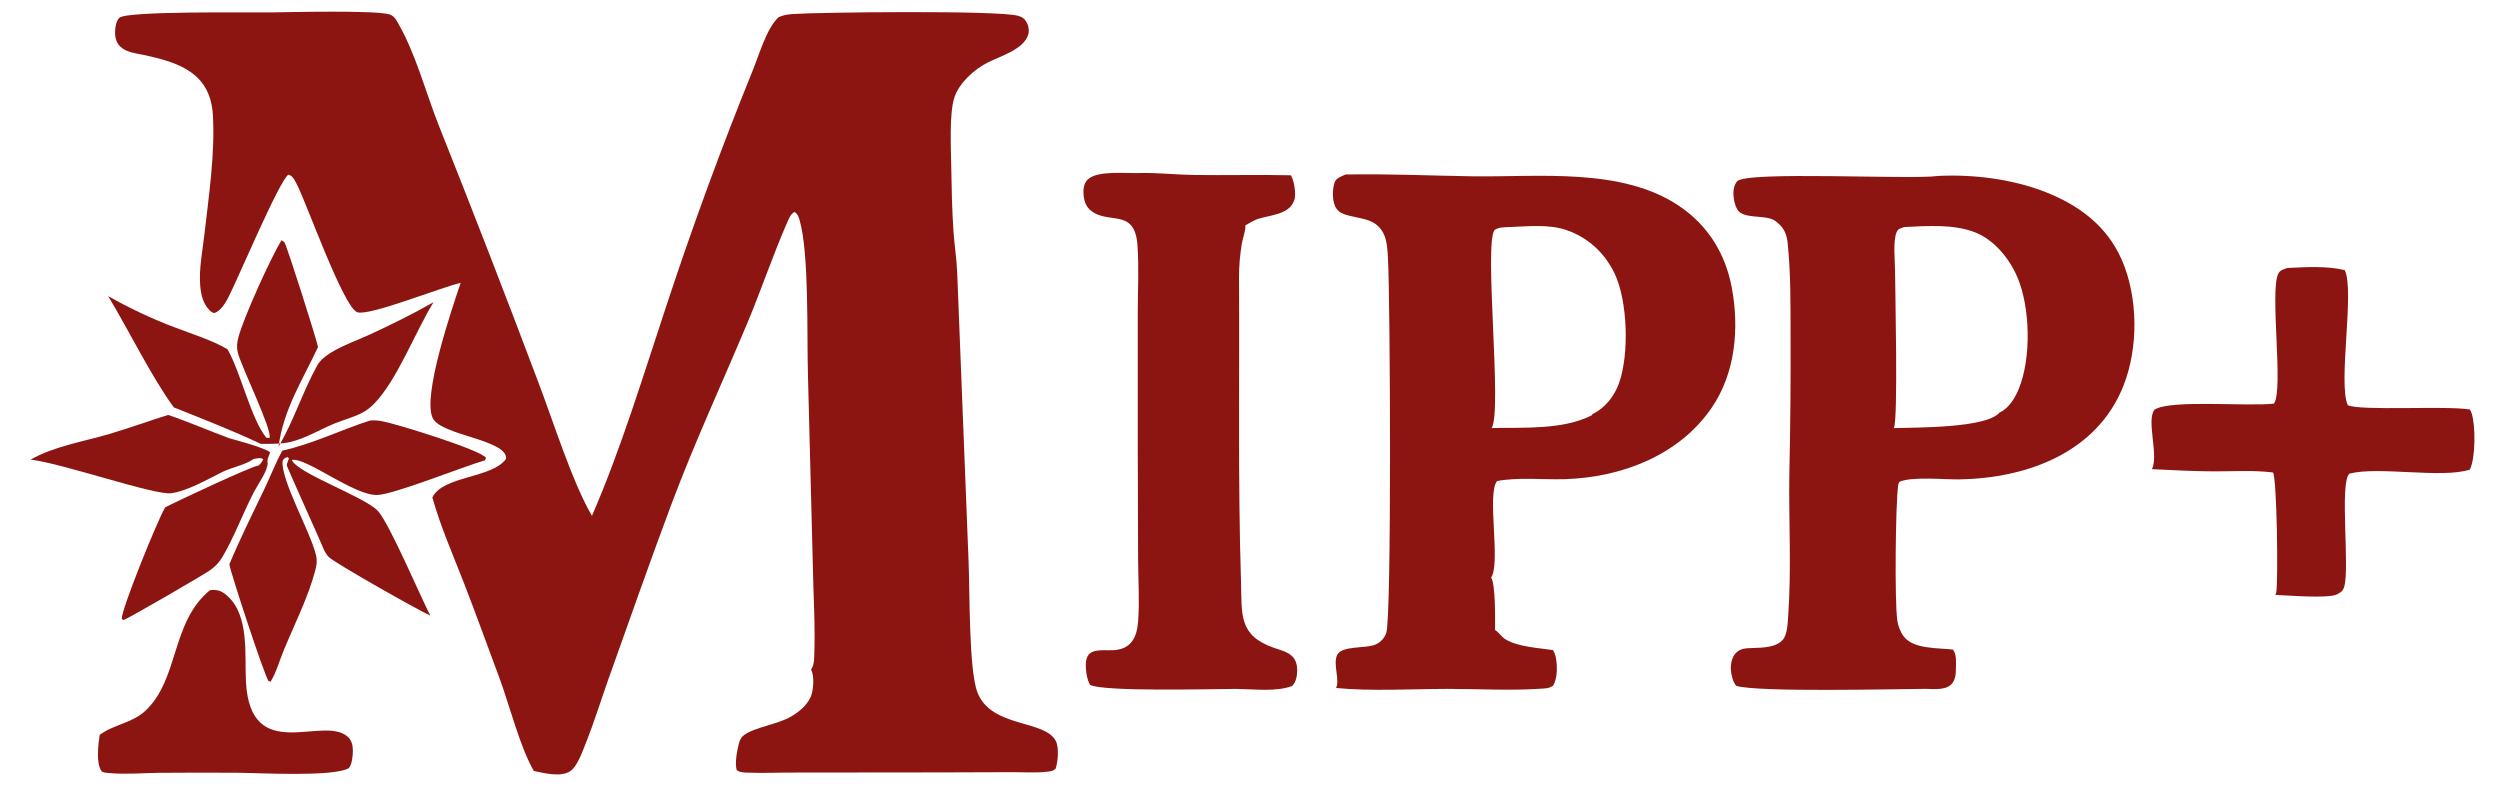 <?xml version="1.0" encoding="utf-8" ?>
<svg xmlns="http://www.w3.org/2000/svg" xmlns:xlink="http://www.w3.org/1999/xlink" width="428" height="135">
	<path fill="#8D1511" d="M46.43 2.123C49.859 2.077 63.953 1.732 66.591 2.445C67.38 2.659 67.681 3.154 68.074 3.829C71.098 9.021 72.794 15.486 74.965 21.085C80.822 35.766 86.537 50.503 92.107 65.295C94.671 71.978 97.922 82.459 101.341 88.311C106.341 76.823 110.164 64.146 114.127 52.223C118.586 38.675 123.502 25.281 128.867 12.065C129.953 9.428 131.208 4.901 133.269 2.962C134.05 2.584 134.851 2.463 135.71 2.402C140.092 2.092 170.988 1.731 174.305 2.71C175.041 2.927 175.433 3.203 175.793 3.879C176.126 4.507 176.233 5.307 176.011 5.987C175.192 8.49 171.271 9.608 169.1 10.703C166.793 11.866 164.187 14.211 163.38 16.72C162.5 19.455 162.803 25.392 162.853 28.455C162.914 32.191 162.981 35.982 163.245 39.71C163.411 42.058 163.783 44.392 163.876 46.746L165.82 96.076C166.034 101.107 165.853 114.744 167.337 118.547C169.724 124.659 178.888 123.171 180.759 126.864C181.336 128.003 181.122 130.419 180.717 131.611C180.278 131.994 180.045 132.018 179.468 132.094C177.449 132.357 175.278 132.188 173.237 132.195L161.048 132.237L136.341 132.263C133.603 132.246 130.829 132.38 128.096 132.281C127.446 132.258 126.657 132.258 126.122 131.846C125.78 130.631 126.179 128.496 126.502 127.277C126.652 126.711 126.879 126.22 127.362 125.859C129.18 124.503 133.113 124.022 135.434 122.673C136.929 121.804 138.542 120.451 138.994 118.704C139.265 117.656 139.406 115.585 138.852 114.643C138.861 114.627 138.87 114.612 138.879 114.596C138.893 114.569 138.905 114.542 138.92 114.515C138.946 114.468 138.976 114.424 139.001 114.377C139.347 113.751 139.369 113.075 139.397 112.376C139.599 107.292 139.255 102.051 139.161 96.957L138.329 64.47C138.111 57.665 138.559 43.621 136.912 37.755C136.749 37.174 136.573 36.602 136.016 36.288C135.357 36.611 135.06 37.413 134.771 38.071C132.315 43.662 130.319 49.653 127.929 55.345C123.614 65.62 118.907 75.783 114.99 86.215C111.294 96.06 107.828 106.01 104.286 115.913C102.929 119.705 101.742 123.599 100.247 127.335C99.726 128.637 98.797 131.282 97.615 132.035C95.958 133.091 93.188 132.367 91.392 131.989C89.039 127.957 87.218 120.691 85.499 116.068C83.469 110.61 81.488 105.114 79.377 99.687C77.498 94.855 75.427 90.164 74.018 85.161C75.842 81.428 84.192 81.926 86.637 78.561C86.963 75.286 75.645 74.578 74.108 71.631C72.204 67.98 77.411 52.718 78.865 48.432C75.679 49.114 63.175 54.18 61.159 53.452C58.792 52.598 52.487 34.795 50.882 31.68C50.511 30.96 50.191 30.148 49.392 29.891C47.844 30.799 40.581 48.097 39.09 50.917C38.587 51.868 37.775 53.259 36.687 53.594C36.395 53.532 36.202 53.418 35.982 53.217C34.801 52.141 34.401 50.468 34.277 48.934C34.04 46.007 34.665 43.034 34.995 40.132C35.742 33.577 36.828 26.324 36.45 19.751C36.034 12.53 30.758 10.713 24.641 9.416C23.323 9.137 21.66 8.975 20.638 8.02C19.97 7.397 19.713 6.561 19.701 5.67C19.69 4.863 19.825 3.627 20.433 3.045C21.691 1.839 43.035 2.172 46.43 2.123Z"/>
	<path fill="#8D1511" d="M230.369 29.875C237.589 29.732 244.818 30.072 252.036 30.183C263.325 30.357 277.641 28.591 287.532 35.303C292.432 38.628 295.376 43.415 296.47 49.191C297.79 56.155 297.121 63.838 293.049 69.796C287.429 78.018 277.539 81.732 267.905 82.032C264.162 82.148 259.97 81.667 256.306 82.351C254.497 84.494 256.97 96.318 255.284 98.875C256.056 100.084 255.962 106.181 255.953 107.858C256.6 108.239 257.046 109.034 257.749 109.455C259.944 110.77 263.364 110.907 265.868 111.298C266.064 111.618 266.213 111.951 266.3 112.317C266.649 113.775 266.686 116.098 265.882 117.388C265.229 117.833 264.794 117.838 264.01 117.894C258.681 118.276 253.086 117.928 247.724 117.938C241.479 117.95 234.938 118.364 228.734 117.788C229.403 116.452 228.256 113.936 228.846 112.296C229.531 110.394 233.843 111.136 235.597 110.297C236.417 109.904 237.044 109.197 237.334 108.336C238.258 105.632 238.011 51.356 237.622 44.309C237.545 42.917 237.492 41.229 236.855 39.971C235.452 37.199 232.672 37.547 230.164 36.689C229.459 36.448 228.883 35.999 228.566 35.311C228.067 34.23 228.081 32.283 228.505 31.178C228.783 30.454 229.707 30.162 230.369 29.875ZM255.367 73.285C260.826 73.154 267.499 73.625 272.477 71.119L272.658 70.875C274.853 69.827 276.416 67.762 277.21 65.502C278.927 60.618 278.675 51.463 276.385 46.752C274.685 43.256 271.861 40.66 268.173 39.384C265.136 38.334 261.43 38.77 258.264 38.875C257.416 38.919 256.58 38.884 255.857 39.387C254.031 41.944 257.216 70.436 255.367 73.285Z"/>
	<path fill="#8D1511" d="M331.764 30.125C337.76 29.817 344.427 30.642 350.029 32.817C355.865 35.084 360.686 38.625 363.245 44.476C366.057 50.91 366.114 59.483 363.55 66.003C359.024 77.511 346.991 81.886 335.411 82.072C332.94 82.112 327.322 81.552 325.205 82.472C325.036 82.69 324.993 82.862 324.957 83.129C324.518 86.44 324.343 102.822 324.813 106.191C324.945 107.143 325.356 108.237 325.951 108.998C327.646 111.166 331.825 110.901 334.348 111.21C334.369 111.241 334.39 111.274 334.412 111.305C335.009 112.15 334.855 113.493 334.848 114.498C334.841 115.453 334.754 116.524 334.005 117.219C332.965 118.184 331.007 117.959 329.687 117.931C323.948 117.97 301.163 118.531 297.271 117.431C296.668 116.834 296.355 115.414 296.321 114.588C296.281 113.623 296.495 112.505 297.191 111.789C298.039 110.915 299.09 110.981 300.211 110.938C301.85 110.875 304.067 110.858 305.232 109.509C306.032 108.581 306.066 106.446 306.15 105.243C306.706 97.293 306.221 89.211 306.333 81.239C306.509 73.236 306.58 65.231 306.545 57.226C306.53 52.026 306.587 46.774 306.043 41.597C305.892 40.16 305.457 39.057 304.31 38.128C302.843 36.63 299.593 37.549 297.903 36.375C297.257 35.927 296.948 34.79 296.834 34.05C296.681 33.053 296.723 31.894 297.364 31.067C298.796 29.222 327.146 30.794 331.764 30.125ZM324.22 73.293C327.958 73.17 339.95 73.319 342.283 70.666C342.294 70.653 342.303 70.639 342.314 70.625C343.895 69.96 344.992 68.093 345.618 66.569C347.773 61.326 347.592 52.658 345.376 47.455C344.024 44.284 341.431 41.081 338.171 39.793C334.489 38.339 329.898 38.675 325.998 38.875C325.482 39.061 325.001 39.112 324.746 39.647C324.018 41.178 324.435 44.659 324.435 46.412C324.436 49.233 324.989 72.09 324.22 73.293Z"/>
	<path fill="#8D1511" d="M195.084 29.625C198.157 29.547 201.283 29.908 204.363 29.954C209.903 30.036 215.443 29.881 220.983 30.007C221.026 30.072 221.032 30.078 221.066 30.14C221.08 30.166 221.094 30.193 221.108 30.22C221.559 31.066 221.885 33.14 221.633 34.083C220.918 36.763 217.491 36.783 215.375 37.476C214.631 37.719 213.887 38.192 213.211 38.583C213.287 39.444 212.74 40.825 212.597 41.727C212.28 43.623 212.121 45.543 212.122 47.467C212.233 64.805 211.916 82.186 212.458 99.516C212.636 105.188 211.977 108.803 218.168 110.934C219.208 111.292 220.418 111.562 221.225 112.354C221.858 112.976 222.071 113.833 222.077 114.692C222.084 115.678 221.913 116.725 221.227 117.427C218.571 118.486 214.538 117.973 211.687 117.941C207.587 117.944 189.086 118.467 186.627 117.258C186.16 116.444 186.005 115.54 185.921 114.614C185.845 113.766 185.843 112.662 186.451 111.994C187.299 111.062 189.402 111.392 190.574 111.316C191.767 111.238 192.855 110.927 193.654 109.988C194.503 108.991 194.754 107.614 194.848 106.347C195.105 102.894 194.865 99.293 194.842 95.82L194.784 76.356L194.784 53.555C194.784 49.728 195.008 45.757 194.731 41.951C194.258 35.438 189.615 38.602 186.608 35.927C185.824 35.23 185.54 34.135 185.491 33.121C185.45 32.265 185.573 31.409 186.191 30.762C187.743 29.137 192.939 29.701 195.084 29.625Z"/>
	<path fill="#8D1511" d="M391.607 45.875C394.868 45.724 398.202 45.502 401.414 46.235C403.161 49.723 400.224 65.636 401.942 69.365C404.048 70.388 418.789 69.424 422.838 70.103C422.964 70.294 423.059 70.494 423.132 70.711C423.839 72.811 423.832 78.421 422.835 80.398C418.071 81.953 407.203 79.798 402.221 81.082C400.479 82.655 402.32 97.144 401.322 100.47C401.088 101.25 400.718 101.407 400.056 101.772C398.511 102.504 391.576 101.926 389.533 101.845C389.6 101.719 389.664 101.582 389.692 101.44C390.043 99.657 389.821 81.962 389.138 80.889C385.825 80.47 382.314 80.71 378.973 80.698C375.45 80.686 371.918 80.485 368.398 80.323C369.625 78.057 367.412 71.987 368.841 70.14C371.587 68.353 384.919 69.634 389.298 69.096C390.99 66.793 388.556 49.958 390.027 46.885C390.354 46.201 390.958 46.11 391.607 45.875Z"/>
	<path fill="#8D1511" d="M63.292 72.008C64.025 71.908 64.753 71.991 65.475 72.125C67.921 72.578 82.275 77.016 83.204 78.379L83.02 78.806C79.212 79.907 67.456 84.655 64.581 84.742C60.576 84.863 52.312 78.184 49.959 78.751C50.959 81.075 62.579 85.091 64.723 87.506C66.718 89.753 71.839 101.804 73.666 105.394C71.467 104.393 57.716 96.627 56.351 95.416C55.734 94.868 55.429 94.064 55.115 93.32C54.532 91.905 49.106 79.91 49.096 79.665C49.086 79.401 49.373 78.782 49.461 78.503L49.274 78.257C48.741 78.392 48.682 78.425 48.382 78.886C48.048 82.233 53.178 91.054 54.104 95.059C54.326 96.018 54.22 96.736 53.971 97.671C52.736 102.32 50.407 106.891 48.568 111.346C47.843 113.102 47.321 115.086 46.327 116.7L45.959 116.582C45.221 115.501 39.574 98.365 39.264 96.614C41.116 92.181 43.254 87.911 45.326 83.58C46.352 81.437 47.187 79.244 48.329 77.154C53.464 76.009 58.306 73.629 63.292 72.008Z"/>
	<path fill="#8D1511" d="M48.19 41.12C48.32 41.217 48.615 41.378 48.702 41.5C49.128 42.097 54.207 58.134 54.448 59.411C51.799 65.06 48.509 70.117 47.691 76.461C50.279 72.066 51.825 67.053 54.303 62.576C54.831 61.623 55.812 60.884 56.726 60.327C58.745 59.097 61.131 58.267 63.283 57.281C66.957 55.598 70.703 53.739 74.216 51.74C71.133 56.75 68.001 65.051 64.077 69.093C63.464 69.725 62.773 70.272 61.99 70.68C60.501 71.454 58.764 71.884 57.206 72.529C54.679 73.576 52.387 75.026 49.695 75.669C48.114 76.047 46.285 75.976 44.658 75.994C39.763 73.679 34.772 71.755 29.754 69.741C25.951 64.552 22.001 56.455 18.514 50.69C22.19 52.779 26.023 54.579 29.978 56.073C32.959 57.223 36.186 58.175 38.95 59.792C41.262 63.873 42.946 71.654 45.591 74.94L46.138 74.978C46.699 73.697 41.307 62.806 40.708 60.342C40.485 59.422 40.579 58.631 40.819 57.726C41.723 54.312 46.364 44.121 48.19 41.12Z"/>
	<path fill="#8D1511" d="M35.946 101.039C36.084 101.026 36.223 101.015 36.362 101.007C37.458 100.949 38.18 101.332 38.974 102.056C42.698 105.452 41.874 112.142 42.102 116.648C42.836 131.152 55.453 122.253 59.596 126.19C60.204 126.768 60.395 127.585 60.411 128.393C60.428 129.231 60.291 130.905 59.7 131.52C56.884 133.067 44.105 132.307 40.438 132.293C36.011 132.268 31.584 132.273 27.157 132.308C24.375 132.347 21.407 132.605 18.641 132.344C18.311 132.313 17.607 132.293 17.403 132.031C16.391 130.734 16.84 127.379 17.063 125.809C19.479 124.02 22.641 123.785 24.878 121.695C30.703 116.251 29.233 106.543 35.946 101.039Z"/>
	<path fill="#8D1511" d="M5.249 78.692C9.192 76.404 14.372 75.588 18.715 74.298C22.093 73.295 25.415 72.089 28.78 71.038C32.318 72.229 35.746 73.735 39.25 75.025C40.375 75.352 45.621 76.728 46.253 77.475C46.029 78.05 45.666 78.709 45.831 79.334C45.725 80.791 44.235 82.784 43.529 84.128C41.616 87.775 40.151 91.845 38.075 95.362C37.507 96.325 36.843 96.991 35.938 97.641C34.927 98.366 21.831 105.975 21.142 106.153L20.841 105.937C20.804 104.255 27.086 88.758 28.283 86.853C29.966 85.959 43.479 79.617 44.275 79.697C44.637 79.347 44.876 79.071 45.062 78.6C44.523 78.297 44.015 78.491 43.415 78.576C43.401 78.588 43.389 78.601 43.374 78.611C41.917 79.612 39.736 79.989 38.115 80.784C35.55 82.041 32.15 84.04 29.337 84.437C26.481 84.841 10.553 79.272 5.249 78.692Z"/>
</svg>
